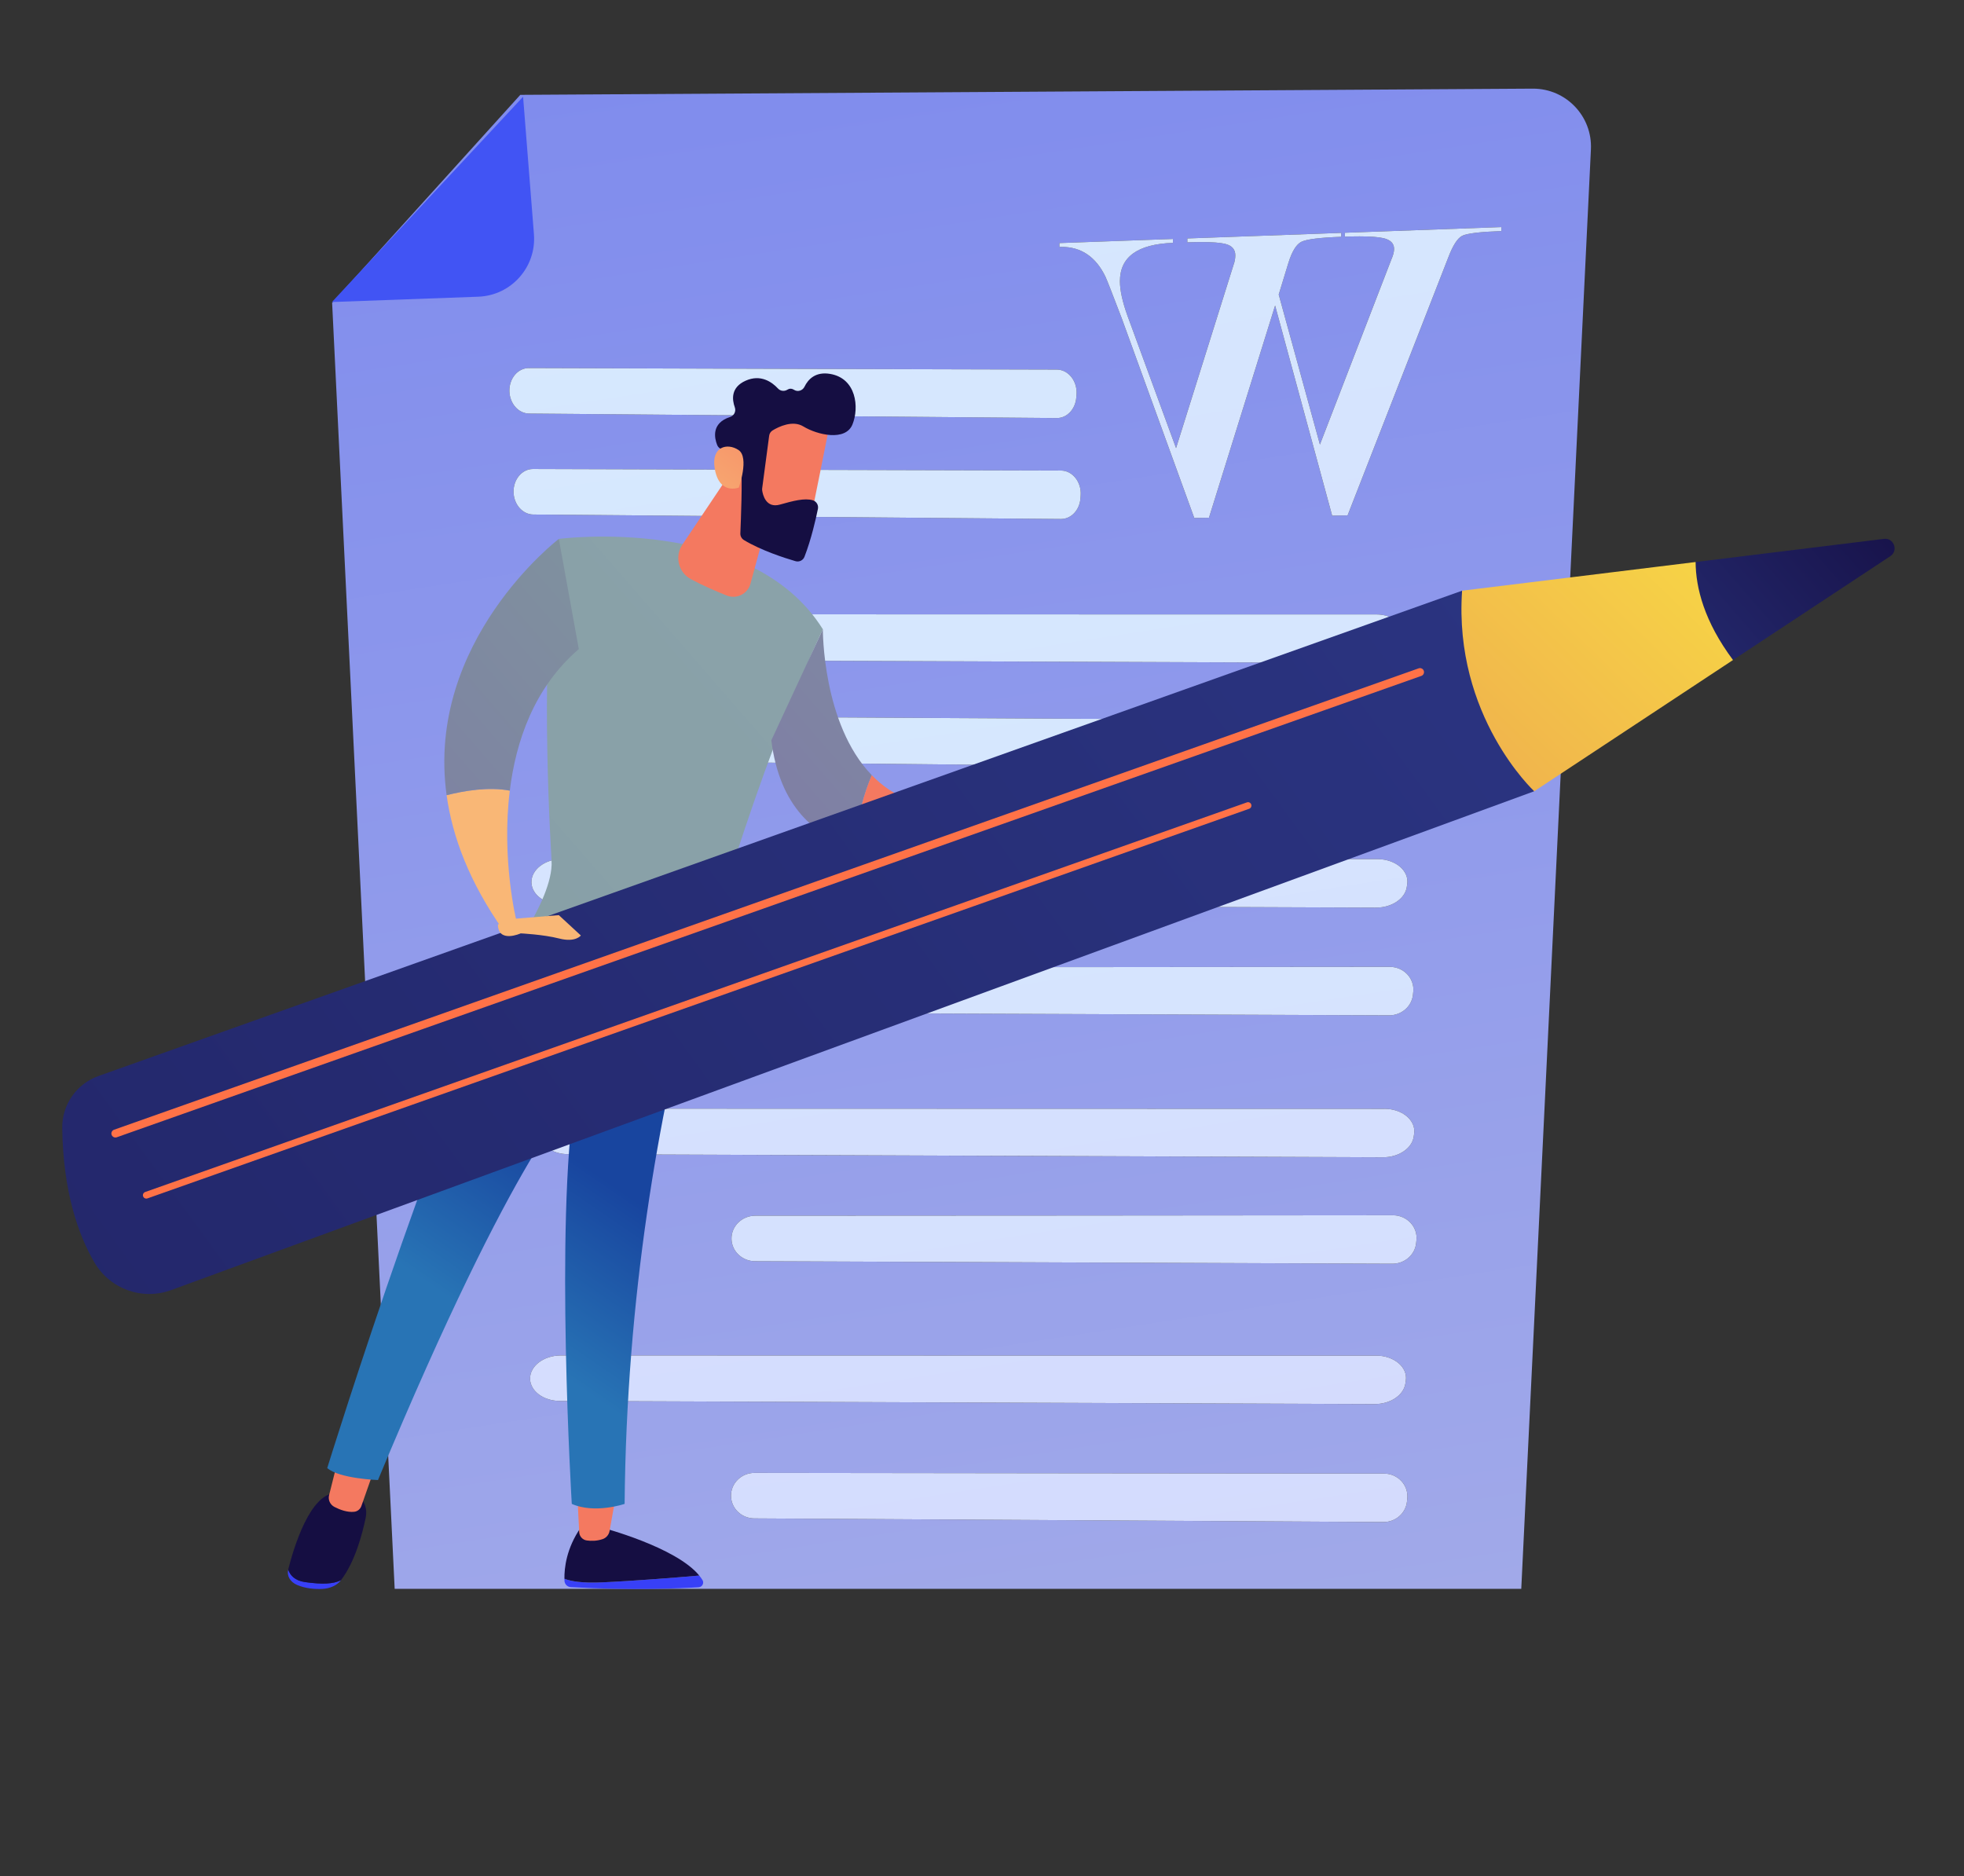 <svg width="852" height="814" viewBox="0 0 852 814" fill="none" xmlns="http://www.w3.org/2000/svg">
<rect x="0" y="0" width="852" height="814" fill="#333333" stroke="none"/>
<g clip-path="url(#clip0)">
<path d="M171.213 689.266H659.938L681.59 241.794L682.373 225.616L686.963 130.763L690.152 64.855C690.864 50.483 679.409 38.455 665.049 38.455C664.997 38.455 664.942 38.455 664.89 38.455L604.177 38.829L225.711 41.146L144.566 130.855L144.078 131.387L149.337 239.423L150.145 256.063L171.213 689.266ZM600.399 639.255C606.411 639.255 611.093 644.286 610.495 650.09L610.362 651.375C609.841 656.43 605.451 660.279 600.22 660.279C600.2 660.279 600.179 660.279 600.158 660.279L327.208 658.7C321.738 658.667 317.276 654.442 317.113 649.135C316.951 643.568 321.554 638.959 327.295 638.959C327.3 638.959 327.306 638.959 327.311 638.959C372.648 639.019 551.484 639.255 599.641 639.255C599.895 639.255 600.152 639.255 600.399 639.255C600.399 639.255 600.399 639.255 600.399 639.255ZM596.967 588.075C604.746 588.075 610.727 593.099 609.865 598.903L609.674 600.188C608.922 605.246 603.172 609.104 596.394 609.104C596.371 609.104 596.348 609.104 596.325 609.104L242.876 607.755C235.79 607.728 230.075 603.506 229.951 598.2C229.815 592.627 235.86 588.011 243.304 588.011C290.521 588.029 449.537 588.087 542.438 588.087C565.666 588.087 584.776 588.084 596.954 588.075C596.959 588.075 596.962 588.075 596.967 588.075ZM604.252 527.196C610.331 527.196 615.067 532.211 614.468 538.012L614.335 539.294C613.812 544.358 609.359 548.219 604.053 548.219C604.039 548.219 604.024 548.219 604.01 548.219L327.566 547.128C322.025 547.107 317.504 542.891 317.336 537.585C317.162 532.012 321.825 527.39 327.653 527.386C373.81 527.369 556.614 527.281 604.232 527.196C604.238 527.196 604.245 527.196 604.252 527.196ZM600.567 481.015C608.347 481.015 614.328 486.04 613.466 491.844L613.275 493.129C612.523 498.189 606.773 502.045 599.994 502.045C599.971 502.045 599.948 502.045 599.926 502.045L246.476 500.699C239.39 500.672 233.675 496.45 233.551 491.141C233.415 485.567 239.46 480.952 246.904 480.955C294.12 480.973 453.138 481.027 546.039 481.027C569.264 481.027 588.376 481.025 600.555 481.015C600.559 481.015 600.563 481.015 600.567 481.015ZM602.871 419.43C608.949 419.43 613.686 424.449 613.087 430.246L612.953 431.532C612.43 436.596 607.977 440.456 602.671 440.456C602.657 440.456 602.642 440.456 602.628 440.456L326.184 439.366C320.637 439.344 316.121 435.126 315.953 429.819C315.78 424.246 320.448 419.627 326.265 419.624C372.43 419.603 555.233 419.518 602.85 419.43C602.857 419.43 602.863 419.43 602.871 419.43ZM597.565 372.699C605.345 372.699 611.326 377.723 610.464 383.527L610.272 384.812C609.521 389.873 603.771 393.728 596.991 393.728C596.969 393.728 596.946 393.728 596.924 393.728L243.472 392.382C236.386 392.355 230.677 388.133 230.547 382.827C230.417 377.251 236.457 372.639 243.895 372.639C243.9 372.639 243.9 372.639 243.906 372.639C291.122 372.655 450.136 372.71 543.037 372.71C566.263 372.71 585.375 372.71 597.553 372.699C597.557 372.699 597.561 372.699 597.565 372.699ZM324.427 311.006C324.449 311.006 324.47 311.006 324.487 311.006C370.431 311.272 552.371 312.308 599.767 312.515C605.828 312.542 610.523 317.593 609.892 323.393L609.752 324.678C609.204 329.713 604.784 333.538 599.532 333.538C599.496 333.538 599.459 333.538 599.422 333.538L324.286 330.749C318.772 330.69 314.3 326.447 314.164 321.141C314.018 315.585 318.658 311.006 324.427 311.006ZM596.967 266.55C604.746 266.55 610.727 271.574 609.865 277.374L609.674 278.66C608.922 283.722 603.172 287.579 596.393 287.579C596.371 287.579 596.348 287.579 596.325 287.579L242.876 286.228C235.79 286.201 230.075 281.98 229.951 276.674C229.815 271.102 235.855 266.485 243.299 266.485C243.304 266.485 243.304 266.485 243.304 266.485C290.493 266.502 449.334 266.561 542.262 266.561C565.575 266.561 584.742 266.556 596.954 266.55C596.959 266.55 596.962 266.55 596.967 266.55ZM231.219 203.464C231.23 203.464 231.236 203.464 231.246 203.464C269.463 203.588 420.812 204.071 460.236 204.131C465.279 204.142 469.249 209.171 468.801 214.976L468.701 216.262C468.31 221.313 464.67 225.149 460.291 225.149C460.27 225.149 460.245 225.149 460.224 225.149L231.339 223.201C226.747 223.163 222.973 218.931 222.789 213.625C222.599 208.059 226.41 203.464 231.219 203.464ZM553.152 132.531L524.461 224.596L518.086 224.704L486.593 138.017C482.523 127.339 480.17 121.333 479.534 119.988C475.37 111.394 469.025 107.097 460.515 107.097C460.206 107.097 459.894 107.103 459.582 107.113V105.448L508.837 103.663V105.35C493.48 105.898 485.83 111.454 485.83 122.017C485.83 125.875 486.905 130.812 489.052 136.834L510.182 194.392L535.115 114.926C535.633 113.532 535.891 112.143 535.891 110.765C535.891 108.133 534.379 106.468 531.35 105.757C529.188 105.253 525.797 105.003 521.178 105.003C519.34 105.003 517.305 105.041 515.079 105.122V103.44L581.841 101.026V102.724C572.586 103.061 566.844 103.771 564.606 104.862C562.365 105.958 560.457 109.061 558.876 114.172L554.718 127.779L572.592 192.851L603.575 112.582C604.368 110.786 604.765 109.251 604.765 107.981C604.765 105.578 603.212 104.015 600.106 103.305C597.9 102.8 594.442 102.545 589.742 102.545C587.837 102.545 585.727 102.589 583.413 102.67V100.966L651.325 98.514V100.229C642.079 100.565 636.431 101.243 634.36 102.274C632.293 103.299 630.258 106.451 628.259 111.73L584.594 223.586L577.901 223.7L553.152 132.531ZM229.425 159.664C229.43 159.664 229.441 159.664 229.447 159.664C267.669 159.789 419.013 160.272 458.437 160.337C463.48 160.342 467.453 165.377 467.002 171.177L466.902 172.463C466.511 177.514 462.874 181.355 458.492 181.355C458.471 181.355 458.45 181.355 458.429 181.355L229.539 179.402C224.952 179.364 221.179 175.132 220.994 169.826C220.799 164.265 224.616 159.664 229.425 159.664Z" fill="url(#paint0_linear)"/>
<path d="M207.448 128.715C221.758 128.207 232.758 115.87 231.624 101.593L226.92 41.967L143.992 131.023L207.448 128.715Z" fill="#4154F4"/>
<path d="M458.491 181.356C462.873 181.356 466.51 177.512 466.901 172.465L467.001 171.177C467.452 165.377 463.479 160.339 458.436 160.334C419.013 160.269 267.664 159.791 229.445 159.665C229.441 159.665 229.431 159.665 229.422 159.665C224.613 159.665 220.8 164.262 220.991 169.824C221.174 175.133 224.949 179.366 229.539 179.403L458.427 181.356C458.448 181.356 458.47 181.356 458.491 181.356Z" fill="url(#paint1_linear)"/>
<path d="M460.289 225.148C464.669 225.148 468.309 221.308 468.7 216.26L468.799 214.976C469.248 209.172 465.278 204.137 460.235 204.128C420.81 204.066 269.459 203.585 231.242 203.462C231.234 203.462 231.225 203.462 231.22 203.462C226.409 203.462 222.599 208.06 222.788 213.625C222.969 218.93 226.749 223.162 231.335 223.202L460.223 225.148C460.244 225.148 460.268 225.148 460.289 225.148Z" fill="url(#paint2_linear)"/>
<path d="M596.391 287.576C603.171 287.576 608.921 283.716 609.672 278.66L609.864 277.373C610.725 271.571 604.745 266.547 596.965 266.547C596.961 266.547 596.957 266.547 596.952 266.547C584.741 266.555 565.574 266.559 542.26 266.559C449.331 266.559 290.488 266.502 243.304 266.482C243.304 266.482 243.3 266.482 243.296 266.482C235.852 266.482 229.812 271.1 229.947 276.673C230.074 281.979 235.786 286.2 242.874 286.228L596.323 287.576C596.346 287.576 596.369 287.576 596.391 287.576Z" fill="url(#paint3_linear)"/>
<path d="M599.533 333.54C604.785 333.54 609.204 329.715 609.752 324.678L609.892 323.394C610.523 317.595 605.828 312.543 599.767 312.513C552.372 312.307 370.431 311.271 324.485 311.008C324.47 311.008 324.448 311.008 324.425 311.008C318.661 311.008 314.021 315.584 314.164 321.142C314.299 326.45 318.773 330.691 324.287 330.751L599.423 333.54C599.459 333.54 599.496 333.54 599.533 333.54Z" fill="url(#paint4_linear)"/>
<path d="M596.989 393.729C603.769 393.729 609.52 389.872 610.271 384.812L610.462 383.526C611.324 377.721 605.343 372.698 597.564 372.698C597.56 372.698 597.555 372.698 597.551 372.698C585.374 372.706 566.261 372.71 543.036 372.71C450.135 372.71 291.121 372.657 243.903 372.637C243.899 372.637 243.899 372.637 243.895 372.637C236.453 372.637 230.415 377.25 230.546 382.826C230.676 388.132 236.383 392.353 243.469 392.382L596.922 393.729C596.944 393.729 596.968 393.729 596.989 393.729Z" fill="url(#paint5_linear)"/>
<path d="M602.671 440.457C607.977 440.457 612.43 436.598 612.953 431.533L613.086 430.247C613.686 424.45 608.95 419.432 602.871 419.432C602.863 419.432 602.857 419.432 602.85 419.432C555.233 419.521 372.431 419.603 326.266 419.624C320.448 419.628 315.779 424.247 315.957 429.819C316.121 435.127 320.641 439.346 326.184 439.368L602.628 440.457C602.642 440.457 602.657 440.457 602.671 440.457Z" fill="url(#paint6_linear)"/>
<path d="M599.992 502.041C606.772 502.041 612.521 498.19 613.273 493.128L613.464 491.84C614.326 486.037 608.345 481.016 600.566 481.016C600.561 481.016 600.557 481.016 600.553 481.016C588.375 481.024 569.262 481.028 546.037 481.028C453.135 481.028 294.119 480.971 246.905 480.954C239.46 480.95 233.416 485.564 233.547 491.139C233.673 496.449 239.387 500.672 246.469 500.696L599.924 502.041C599.947 502.041 599.969 502.041 599.992 502.041Z" fill="url(#paint7_linear)"/>
<path d="M604.053 548.221C609.359 548.221 613.812 544.357 614.335 539.293L614.468 538.011C615.068 532.213 610.331 527.195 604.252 527.195C604.245 527.195 604.238 527.195 604.232 527.195C556.614 527.281 373.811 527.37 327.651 527.388C321.829 527.391 317.16 532.01 317.337 537.583C317.501 542.893 322.024 547.106 327.565 547.128L604.01 548.221C604.024 548.221 604.039 548.221 604.053 548.221Z" fill="url(#paint8_linear)"/>
<path d="M596.392 609.103C603.171 609.103 608.921 605.245 609.672 600.187L609.864 598.902C610.725 593.098 604.745 588.074 596.966 588.074C596.961 588.074 596.957 588.074 596.952 588.074C584.774 588.083 565.664 588.086 542.436 588.086C449.536 588.086 290.521 588.028 243.304 588.01C235.86 588.01 229.812 592.625 229.947 598.199C230.074 603.505 235.786 607.727 242.874 607.754L596.323 609.103C596.346 609.103 596.369 609.103 596.392 609.103Z" fill="url(#paint9_linear)"/>
<path d="M600.22 660.279C605.451 660.279 609.841 656.43 610.362 651.375L610.494 650.09C611.092 644.287 606.41 639.256 600.399 639.256C600.399 639.256 600.398 639.256 600.398 639.256C600.151 639.256 599.894 639.256 599.64 639.256C551.484 639.256 372.647 639.019 327.31 638.959C327.307 638.959 327.299 638.959 327.296 638.959C321.55 638.959 316.947 643.568 317.114 649.136C317.275 654.442 321.735 658.667 327.207 658.7L600.158 660.279C600.178 660.279 600.2 660.279 600.22 660.279Z" fill="url(#paint10_linear)"/>
<path d="M518.086 224.705L524.461 224.599L553.153 132.532L577.902 223.699L584.594 223.588L628.26 111.733C630.259 106.453 632.293 103.303 634.361 102.271C636.432 101.245 642.079 100.567 651.325 100.233V98.514L583.413 100.971V102.671C585.727 102.59 587.838 102.544 589.743 102.544C594.443 102.544 597.901 102.802 600.107 103.308C603.213 104.021 604.765 105.578 604.765 107.98C604.765 109.255 604.369 110.787 603.575 112.587L572.593 192.851L554.719 127.778L558.877 114.175C560.458 109.063 562.366 105.958 564.607 104.865C566.844 103.773 572.587 103.06 581.841 102.726V101.027L515.079 103.444V105.123C517.305 105.042 519.34 105.002 521.179 105.002C525.797 105.002 529.189 105.255 531.351 105.76C534.38 106.468 535.891 108.137 535.891 110.767C535.891 112.147 535.633 113.533 535.115 114.929L510.183 194.394L489.053 136.835C486.906 130.818 485.831 125.877 485.831 122.019C485.831 111.455 493.481 105.902 508.838 105.351V103.667L459.583 105.447V107.116C459.895 107.106 460.207 107.101 460.516 107.101C469.026 107.101 475.37 111.394 479.534 119.991C480.171 121.331 482.523 127.339 486.594 138.014L518.086 224.705Z" fill="url(#paint11_linear)"/>
<path d="M303.339 683.496C293.031 684.389 275.139 685.835 261.024 686.456C252.547 686.833 247.663 686.001 244.853 684.873C244.858 685.189 244.864 685.491 244.876 685.771C244.945 687.256 246.15 688.444 247.651 688.527C274.31 690.016 295.511 689.043 303.061 688.584C304.619 688.487 305.552 686.79 304.753 685.458C304.353 684.794 303.866 684.142 303.339 683.496Z" fill="url(#paint12_linear)"/>
<path d="M261.025 686.456C275.134 685.835 293.033 684.389 303.341 683.495C293.207 671.05 261.025 662.659 261.025 662.659H251.939C245.687 671.674 244.783 680.262 244.853 684.873C247.663 686 252.548 686.833 261.025 686.456Z" fill="url(#paint13_linear)"/>
<path d="M250.411 647.814L251.264 664.655C251.35 666.478 252.715 668.011 254.541 668.272C256.356 668.531 258.786 668.563 261.373 667.706C262.957 667.178 264.132 665.839 264.426 664.207L267.363 647.814H250.411Z" fill="url(#paint14_linear)"/>
<path d="M132.372 686.331C127.899 685.706 125.874 683.385 125.025 680.898L125.012 680.966C124.353 683.586 125.874 686.302 128.924 687.594C132.607 689.159 136.643 689.424 139.765 689.295C143.121 689.155 146.204 687.766 147.902 685.542L147.928 685.509C144.558 687.178 139.83 687.372 132.372 686.331Z" fill="url(#paint15_linear)"/>
<path d="M153.451 647.702H145.955C134.542 647.469 127.373 671.567 125.022 680.897C125.871 683.384 127.895 685.706 132.368 686.331C139.824 687.371 144.552 687.178 147.921 685.509C154.091 677.388 157.147 665.492 158.616 658.547C160.287 650.652 153.451 647.702 153.451 647.702Z" fill="url(#paint16_linear)"/>
<path d="M146.919 632.075L142.758 648.636C142.251 650.667 143.22 652.77 145.095 653.732C147.426 654.927 150.701 656.186 153.713 655.82C155.132 655.652 156.313 654.651 156.776 653.315L162.889 635.889L146.919 632.075Z" fill="url(#paint17_linear)"/>
<path d="M141.952 636.86C147.131 641.457 163.972 642.063 163.972 642.063C224.641 496.354 249.456 475.654 249.456 475.654C240.698 530.65 248.043 652.406 248.043 652.406C258.053 656.827 270.962 652.406 270.962 652.406C271.778 562.371 285.606 483.847 301.939 421.943C260.939 421.021 239.13 406.978 232.011 401.344C197.834 456.487 141.952 636.86 141.952 636.86Z" fill="url(#paint18_linear)"/>
<path d="M242.427 233.782C234.667 272.519 237.45 341.857 239.278 373.484C239.791 382.373 233.588 394.696 228.576 403.101C227.792 404.421 228.276 406.108 229.643 406.812C238.034 411.128 266.46 424.503 299.409 426.168C301.603 426.28 303.566 424.78 304.138 422.655C328.573 331.336 356.964 272.98 356.964 272.98C325.619 222.896 242.427 233.782 242.427 233.782Z" fill="url(#paint19_linear)"/>
<path d="M253.601 472.203C253.25 472.203 252.905 472.113 252.588 471.92C251.673 471.36 251.38 470.164 251.938 469.249C252.266 468.714 260.112 456.018 275.995 448.353C276.962 447.89 278.124 448.292 278.59 449.257C279.055 450.226 278.647 451.389 277.681 451.855C262.874 459.004 255.332 471.151 255.257 471.273C254.889 471.872 254.251 472.203 253.601 472.203Z" fill="url(#paint20_linear)"/>
<path d="M193.747 344.96C196.239 363.007 203.605 382.694 218.343 403.602L223.943 399.034C223.943 399.034 217.475 372.782 221.152 342.992C212.064 341.213 201.327 343.041 193.747 344.96Z" fill="url(#paint21_linear)"/>
<path d="M251.094 281.577L242.424 233.781C242.424 233.781 184.507 278.083 193.745 344.957C201.326 343.042 212.062 341.212 221.154 342.987C223.795 321.524 231.706 298.225 251.094 281.577Z" fill="url(#paint22_linear)"/>
<path d="M356.966 272.981L334.608 321.167C338.221 350.252 353.836 362.83 370.673 367.657C371.722 354.398 375.072 343.688 378.182 336.279C356.667 314.052 356.966 272.981 356.966 272.981Z" fill="url(#paint23_linear)"/>
<path d="M378.182 336.279C375.073 343.687 371.723 354.397 370.674 367.655C415.598 385.1 427.48 351.271 427.48 351.271L419.179 349.808C400.431 351.783 387.332 345.732 378.182 336.279Z" fill="url(#paint24_linear)"/>
<path d="M336.363 213.498L325.568 253.2C324.354 257.656 319.533 260.052 315.244 258.338C310.615 256.486 304.745 253.958 299.688 251.227C294.29 248.315 292.604 241.363 296.02 236.27L318.462 202.788L336.363 213.498Z" fill="url(#paint25_linear)"/>
<path d="M359.975 183.331C360.075 184.01 350.972 228.636 350.972 228.636L325.618 222.893L327.965 179.318C327.965 179.318 358.332 171.915 359.975 183.331Z" fill="url(#paint26_linear)"/>
<path d="M333.668 189.027L330.636 211.868C330.599 212.165 330.599 212.457 330.642 212.748C330.895 214.535 332.228 220.633 338.376 218.89C343.958 217.309 349.071 215.949 352.604 217.028C354.195 217.514 355.15 219.122 354.821 220.752C353.99 224.806 351.957 233.905 348.985 241.543C348.381 243.097 346.682 243.912 345.086 243.442C340.28 242.039 330.221 238.801 322.74 234.294C321.726 233.684 321.122 232.578 321.171 231.396C321.414 225.631 322.088 208.101 321.522 203.184C320.988 198.569 315.33 195.806 312.876 194.818C312.067 194.494 311.436 193.858 311.118 193.053C309.979 190.193 308.41 183.592 316.721 180.888C318.469 180.321 319.386 178.443 318.765 176.716C317.536 173.283 317.013 168.048 323.447 165.16C329.989 162.229 334.87 165.716 337.508 168.55C338.576 169.699 340.285 169.872 341.607 169.035C342.362 168.56 343.333 168.404 344.503 169.138C346.089 170.12 348.176 169.451 348.99 167.778C350.56 164.556 353.753 161.112 360.15 162.208C371.514 164.156 372.797 176.754 369.804 184.137C366.805 191.521 354.605 188.709 348.489 184.99C343.84 182.156 337.804 185.125 335.178 186.706C334.347 187.208 333.792 188.061 333.668 189.027Z" fill="url(#paint27_linear)"/>
<path d="M320.502 211.513C320.502 211.513 325.174 198.425 320.377 195.223C315.581 192.016 308.469 193.679 310.034 203.16C311.982 214.953 320.502 211.513 320.502 211.513Z" fill="url(#paint28_linear)"/>
<path d="M424.146 357.46C426.412 359.223 434.156 355.536 438.895 352.986C441.208 351.737 442.325 349.035 441.533 346.537C440.393 342.935 438.49 338.287 436.149 337.703C432.262 336.732 414.828 350.176 424.146 357.46Z" fill="url(#paint29_linear)"/>
<path d="M42.718 466.786L634.267 256.254L665.562 343.251L74.223 559.665C61.665 564.262 47.646 559.166 40.914 547.599C34.005 535.721 27.394 517.16 27.002 489.36C26.852 479.254 33.206 470.175 42.718 466.786Z" fill="url(#paint30_linear)"/>
<path d="M817.273 233.766L735.562 243.809C735.647 255.062 739.329 269.621 751.794 286.328L820.034 241.278C823.656 238.887 821.58 233.24 817.273 233.766Z" fill="url(#paint31_linear)"/>
<path d="M634.267 256.253C630.521 310.771 665.561 343.251 665.561 343.251L751.794 286.325C739.33 269.621 735.646 255.062 735.562 243.808L634.267 256.253Z" fill="url(#paint32_linear)"/>
<path d="M50.057 493.466C49.343 493.466 48.671 493.021 48.419 492.308C48.104 491.403 48.58 490.409 49.483 490.09L615.43 289.936C616.34 289.617 617.33 290.091 617.649 290.995C617.969 291.899 617.495 292.893 616.588 293.213L50.638 493.366C50.449 493.434 50.253 493.466 50.057 493.466Z" fill="#FF7247"/>
<path d="M63.468 519.969C62.864 519.969 62.295 519.593 62.084 518.99C61.815 518.223 62.214 517.384 62.975 517.114L540.924 348.084C541.69 347.815 542.526 348.215 542.796 348.979C543.068 349.745 542.665 350.585 541.902 350.854L63.954 519.884C63.796 519.942 63.632 519.969 63.468 519.969Z" fill="#FF7247"/>
<path d="M220.334 398.8L242.415 397L251.976 405.819C251.976 405.819 249.718 408.95 242.641 407.15C235.57 405.353 225.883 404.91 225.883 404.91C225.883 404.91 216.116 409.316 216 401.073L220.334 398.8Z" fill="url(#paint33_linear)"/>
</g>
<defs>
<linearGradient id="paint0_linear" x1="-13.966" y1="-552.456" x2="194.241" y2="804.73" gradientUnits="userSpaceOnUse">
<stop stop-color="#5162F2"/>
<stop offset="0.206" stop-color="#707EEF"/>
<stop offset="1" stop-color="#A3ABE9"/>
</linearGradient>
<linearGradient id="paint1_linear" x1="110.944" y1="-350.254" x2="290.614" y2="820.913" gradientUnits="userSpaceOnUse">
<stop stop-color="#D9F6FF"/>
<stop offset="0.206" stop-color="#D8F0FF"/>
<stop offset="1" stop-color="#D3D5FD"/>
</linearGradient>
<linearGradient id="paint2_linear" x1="156.079" y1="-277.194" x2="325.438" y2="826.762" gradientUnits="userSpaceOnUse">
<stop stop-color="#D9F6FF"/>
<stop offset="0.206" stop-color="#D8F0FF"/>
<stop offset="1" stop-color="#D3D5FD"/>
</linearGradient>
<linearGradient id="paint3_linear" x1="209.068" y1="-191.416" x2="366.321" y2="833.627" gradientUnits="userSpaceOnUse">
<stop stop-color="#D9F6FF"/>
<stop offset="0.206" stop-color="#D8F0FF"/>
<stop offset="1" stop-color="#D3D5FD"/>
</linearGradient>
<linearGradient id="paint4_linear" x1="266.909" y1="-97.785" x2="410.948" y2="841.119" gradientUnits="userSpaceOnUse">
<stop stop-color="#D9F6FF"/>
<stop offset="0.206" stop-color="#D8F0FF"/>
<stop offset="1" stop-color="#D3D5FD"/>
</linearGradient>
<linearGradient id="paint5_linear" x1="209.694" y1="-190.401" x2="366.803" y2="833.706" gradientUnits="userSpaceOnUse">
<stop stop-color="#D9F6FF"/>
<stop offset="0.206" stop-color="#D8F0FF"/>
<stop offset="1" stop-color="#D3D5FD"/>
</linearGradient>
<linearGradient id="paint6_linear" x1="297.769" y1="-47.829" x2="434.756" y2="845.116" gradientUnits="userSpaceOnUse">
<stop stop-color="#D9F6FF"/>
<stop offset="0.206" stop-color="#D8F0FF"/>
<stop offset="1" stop-color="#D3D5FD"/>
</linearGradient>
<linearGradient id="paint7_linear" x1="212.784" y1="-185.393" x2="369.185" y2="834.104" gradientUnits="userSpaceOnUse">
<stop stop-color="#D9F6FF"/>
<stop offset="0.206" stop-color="#D8F0FF"/>
<stop offset="1" stop-color="#D3D5FD"/>
</linearGradient>
<linearGradient id="paint8_linear" x1="299.174" y1="-45.556" x2="435.841" y2="845.299" gradientUnits="userSpaceOnUse">
<stop stop-color="#D9F6FF"/>
<stop offset="0.206" stop-color="#D8F0FF"/>
<stop offset="1" stop-color="#D3D5FD"/>
</linearGradient>
<linearGradient id="paint9_linear" x1="209.068" y1="-191.416" x2="366.321" y2="833.626" gradientUnits="userSpaceOnUse">
<stop stop-color="#D9F6FF"/>
<stop offset="0.206" stop-color="#D8F0FF"/>
<stop offset="1" stop-color="#D3D5FD"/>
</linearGradient>
<linearGradient id="paint10_linear" x1="298.955" y1="-45.913" x2="435.673" y2="845.271" gradientUnits="userSpaceOnUse">
<stop stop-color="#D9F6FF"/>
<stop offset="0.206" stop-color="#D8F0FF"/>
<stop offset="1" stop-color="#D3D5FD"/>
</linearGradient>
<linearGradient id="paint11_linear" x1="47.927" y1="-452.266" x2="241.994" y2="812.749" gradientUnits="userSpaceOnUse">
<stop stop-color="#D9F6FF"/>
<stop offset="0.206" stop-color="#D8F0FF"/>
<stop offset="1" stop-color="#D3D5FD"/>
</linearGradient>
<linearGradient id="paint12_linear" x1="-336.675" y1="513.177" x2="-239.422" y2="513.177" gradientUnits="userSpaceOnUse">
<stop stop-color="#53D8FF"/>
<stop offset="1" stop-color="#3840F7"/>
</linearGradient>
<linearGradient id="paint13_linear" x1="-336.717" y1="494.085" x2="-242.203" y2="494.085" gradientUnits="userSpaceOnUse">
<stop stop-color="#2B3582"/>
<stop offset="1" stop-color="#150E42"/>
</linearGradient>
<linearGradient id="paint14_linear" x1="-318.768" y1="470.417" x2="-291.535" y2="470.417" gradientUnits="userSpaceOnUse">
<stop stop-color="#F9B776"/>
<stop offset="1" stop-color="#F47960"/>
</linearGradient>
<linearGradient id="paint15_linear" x1="-749.099" y1="453.045" x2="-707.094" y2="453.045" gradientUnits="userSpaceOnUse">
<stop stop-color="#53D8FF"/>
<stop offset="1" stop-color="#3840F7"/>
</linearGradient>
<linearGradient id="paint16_linear" x1="-748.462" y1="420.769" x2="-686.818" y2="420.769" gradientUnits="userSpaceOnUse">
<stop stop-color="#2B3582"/>
<stop offset="1" stop-color="#150E42"/>
</linearGradient>
<linearGradient id="paint17_linear" x1="-684.894" y1="387.992" x2="-648.611" y2="387.992" gradientUnits="userSpaceOnUse">
<stop stop-color="#F9B776"/>
<stop offset="1" stop-color="#F47960"/>
</linearGradient>
<linearGradient id="paint18_linear" x1="-405.383" y1="52.874" x2="-807.653" y2="638.711" gradientUnits="userSpaceOnUse">
<stop stop-color="#18459F"/>
<stop offset="0.114" stop-color="#2874B5"/>
<stop offset="1" stop-color="#2874B5"/>
</linearGradient>
<linearGradient id="paint19_linear" x1="-112.706" y1="-260.585" x2="-876.937" y2="403.628" gradientUnits="userSpaceOnUse">
<stop stop-color="#8AA2A9"/>
<stop offset="1" stop-color="#7F979F"/>
</linearGradient>
<linearGradient id="paint20_linear" x1="-380.162" y1="327.926" x2="-364.569" y2="296.763" gradientUnits="userSpaceOnUse">
<stop stop-color="#53D8FF"/>
<stop offset="1" stop-color="#3840F7"/>
</linearGradient>
<linearGradient id="paint21_linear" x1="-435.255" y1="-87.085" x2="-558.183" y2="21.693" gradientUnits="userSpaceOnUse">
<stop stop-color="#F9B776"/>
<stop offset="1" stop-color="#F47960"/>
</linearGradient>
<linearGradient id="paint22_linear" x1="-226.773" y1="-378.958" x2="-1015.63" y2="306.66" gradientUnits="userSpaceOnUse">
<stop stop-color="#7F969D"/>
<stop offset="1" stop-color="#7A1DBC"/>
</linearGradient>
<linearGradient id="paint23_linear" x1="81.12" y1="-64.937" x2="-595.43" y2="523.071" gradientUnits="userSpaceOnUse">
<stop stop-color="#7F88A2"/>
<stop offset="1" stop-color="#7A1DBC"/>
</linearGradient>
<linearGradient id="paint24_linear" x1="42.825" y1="108.849" x2="122.381" y2="108.849" gradientUnits="userSpaceOnUse">
<stop stop-color="#F9B776"/>
<stop offset="1" stop-color="#F47960"/>
</linearGradient>
<linearGradient id="paint25_linear" x1="-148.758" y1="-203.955" x2="-149.71" y2="-41.405" gradientUnits="userSpaceOnUse">
<stop stop-color="#F9B776"/>
<stop offset="1" stop-color="#F47960"/>
</linearGradient>
<linearGradient id="paint26_linear" x1="-50.997" y1="-188.678" x2="-112.849" y2="-76.599" gradientUnits="userSpaceOnUse">
<stop stop-color="#F9B776"/>
<stop offset="1" stop-color="#F47960"/>
</linearGradient>
<linearGradient id="paint27_linear" x1="-128.968" y1="-175.97" x2="-36.12" y2="-189.357" gradientUnits="userSpaceOnUse">
<stop stop-color="#2B3582"/>
<stop offset="1" stop-color="#150E42"/>
</linearGradient>
<linearGradient id="paint28_linear" x1="-175.827" y1="-111.878" x2="-122.642" y2="-184.881" gradientUnits="userSpaceOnUse">
<stop stop-color="#F9B776"/>
<stop offset="1" stop-color="#F47960"/>
</linearGradient>
<linearGradient id="paint29_linear" x1="180.628" y1="153.352" x2="207.351" y2="153.352" gradientUnits="userSpaceOnUse">
<stop stop-color="#F9B776"/>
<stop offset="1" stop-color="#F47960"/>
</linearGradient>
<linearGradient id="paint30_linear" x1="113.221" y1="-579.202" x2="-1593.75" y2="665.119" gradientUnits="userSpaceOnUse">
<stop stop-color="#2B3582"/>
<stop offset="1" stop-color="#150E42"/>
</linearGradient>
<linearGradient id="paint31_linear" x1="547.974" y1="166.448" x2="689.879" y2="43.187" gradientUnits="userSpaceOnUse">
<stop stop-color="#2B3582"/>
<stop offset="1" stop-color="#150E42"/>
</linearGradient>
<linearGradient id="paint32_linear" x1="679.067" y1="-1.132" x2="160.805" y2="531.111" gradientUnits="userSpaceOnUse">
<stop stop-color="#FDF53F"/>
<stop offset="1" stop-color="#D93C65"/>
</linearGradient>
<linearGradient id="paint33_linear" x1="-263.015" y1="54.549" x2="-364.454" y2="144.311" gradientUnits="userSpaceOnUse">
<stop stop-color="#F9B776"/>
<stop offset="1" stop-color="#F47960"/>
</linearGradient>
<clipPath id="clip0">
<rect width="852" height="814" fill="white" transform="matrix(-1 0 0 1 852 0)"/>
</clipPath>
</defs>
</svg>
